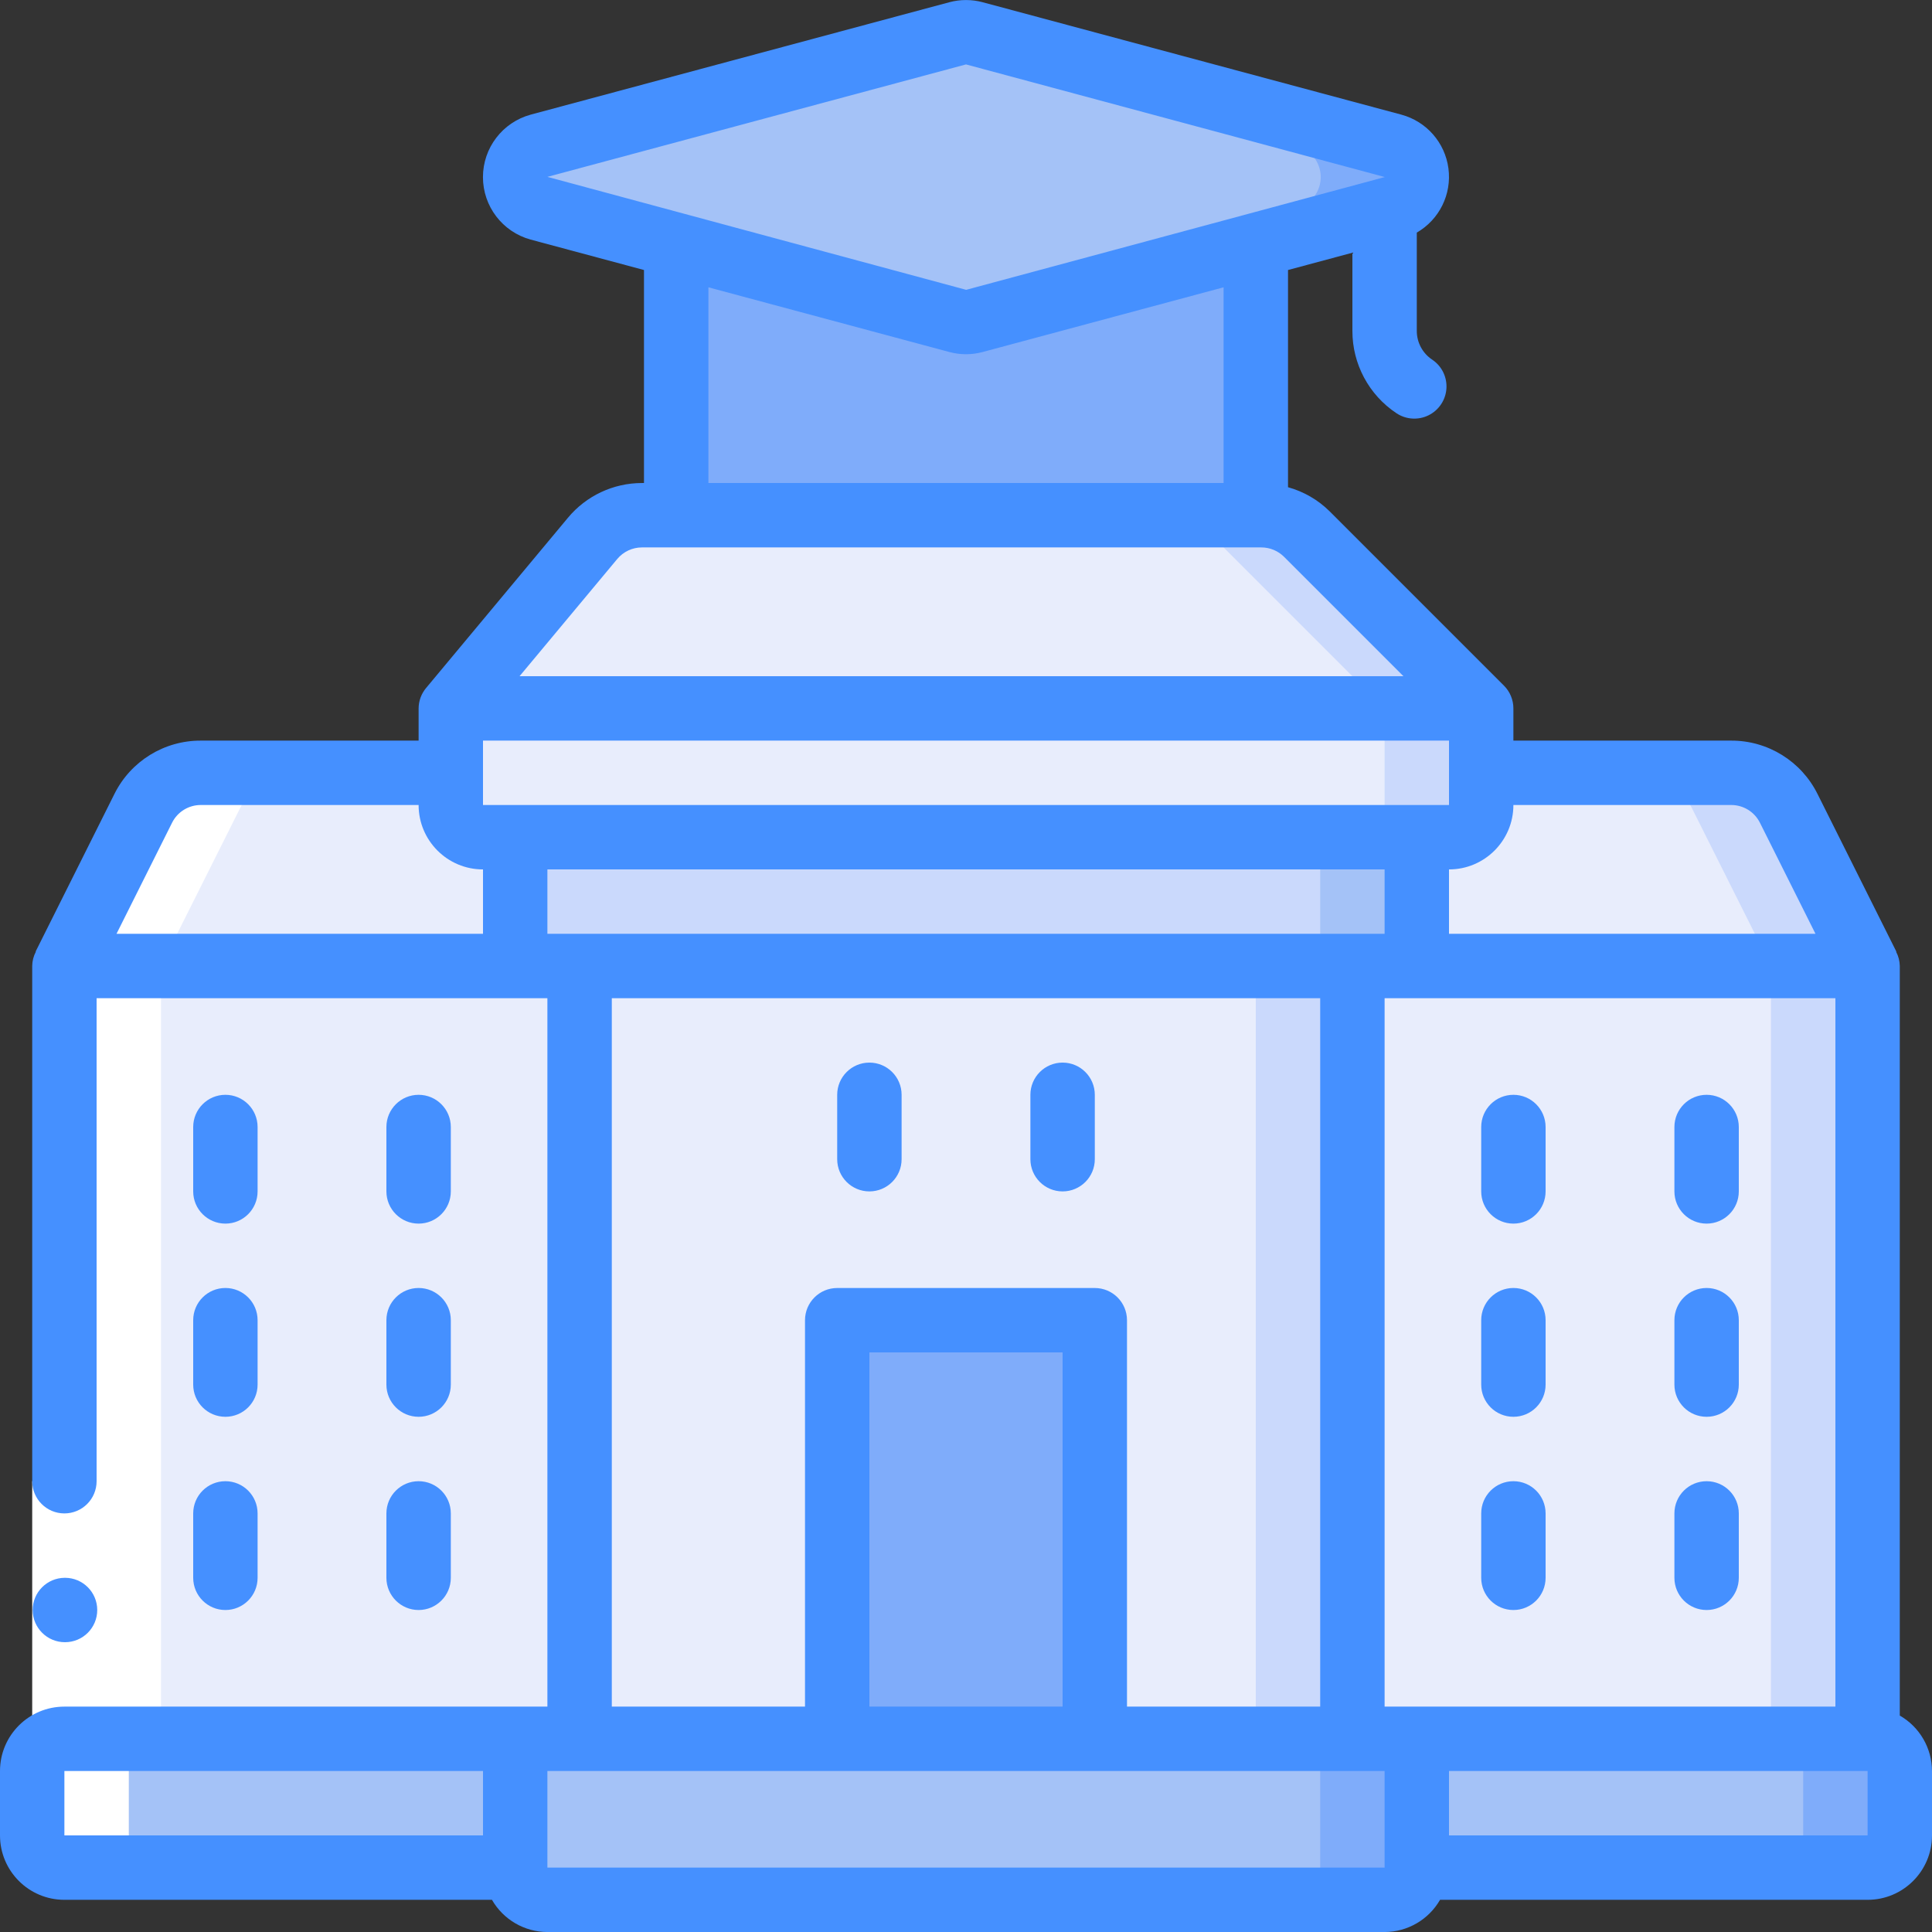 <svg width="79" height="79" viewBox="0 0 79 79" fill="none" xmlns="http://www.w3.org/2000/svg">
<rect x="0" y="0" width="79" height="79" fill="#333333" stroke="none"/>
<g clip-path="url(#clip0)">
<path d="M21.067 71.1H57.934V76.367C57.934 77.094 57.344 77.683 56.617 77.683H22.384C21.656 77.683 21.067 77.094 21.067 76.367V71.1Z" fill="#A4C2F7"/>
<path d="M53.983 71.1V76.367C53.983 77.094 53.394 77.683 52.666 77.683H56.617C57.344 77.683 57.933 77.094 57.933 76.367V71.1H53.983Z" fill="#7FACFA"/>
<path d="M21.067 76.367H2.634C1.906 76.367 1.317 75.777 1.317 75.05V72.417C1.317 71.69 1.906 71.1 2.634 71.1H21.067V76.367Z" fill="#A4C2F7"/>
<path d="M57.933 76.367H76.366C77.094 76.367 77.683 75.777 77.683 75.05V72.417C77.683 71.69 77.094 71.1 76.366 71.1H57.933V76.367Z" fill="#A4C2F7"/>
<path d="M76.367 71.1H72.416C73.144 71.1 73.733 71.69 73.733 72.417V75.05C73.733 75.777 73.144 76.367 72.416 76.367H76.367C77.094 76.367 77.683 75.777 77.683 75.05V72.417C77.683 71.69 77.094 71.1 76.367 71.1Z" fill="#7FACFA"/>
<path d="M23.7 39.5H55.3V71.1H23.7V39.5Z" fill="#E8EDFC"/>
<path d="M51.35 39.5H55.3V71.1H51.35V39.5Z" fill="#CAD9FC"/>
<path d="M60.566 28.967V32.917C60.566 33.644 59.977 34.233 59.25 34.233H19.75C19.023 34.233 18.433 33.644 18.433 32.917V28.967H60.566Z" fill="#E8EDFC"/>
<path d="M56.617 28.967V32.917C56.617 33.644 56.028 34.233 55.3 34.233H59.25C59.977 34.233 60.567 33.644 60.567 32.917V28.967H56.617Z" fill="#CAD9FC"/>
<path d="M60.566 28.967H18.433L24.226 22.015C24.726 21.411 25.47 21.063 26.254 21.067H51.574C52.275 21.067 52.948 21.347 53.443 21.844L60.566 28.967Z" fill="#E8EDFC"/>
<path d="M53.443 21.844C52.948 21.347 52.275 21.067 51.574 21.067H47.623C48.325 21.067 48.998 21.347 49.493 21.844L56.616 28.967H60.566L53.443 21.844Z" fill="#CAD9FC"/>
<path d="M21.067 34.233H57.934V39.5H21.067V34.233Z" fill="#CAD9FC"/>
<path d="M53.983 34.233H57.933V39.5H53.983V34.233Z" fill="#A4C2F7"/>
<path d="M55.3 39.5H76.367V71.1H55.3V39.5Z" fill="#E8EDFC"/>
<path d="M72.416 39.5H76.367V71.1H72.416V39.5Z" fill="#CAD9FC"/>
<path d="M76.366 39.5H57.933V34.233H59.25C59.977 34.233 60.566 33.644 60.566 32.917V31.6H70.784C71.783 31.601 72.696 32.167 73.141 33.062L76.366 39.5Z" fill="#E8EDFC"/>
<path d="M73.141 33.062C72.696 32.167 71.783 31.601 70.784 31.6H66.834C67.833 31.601 68.746 32.167 69.191 33.062L72.417 39.5H76.367L73.141 33.062Z" fill="#CAD9FC"/>
<path d="M2.633 39.5H23.7V71.1H2.633V39.5Z" fill="#E8EDFC"/>
<path d="M21.067 34.233V39.5H2.633L5.859 33.062C6.304 32.167 7.217 31.601 8.216 31.6H18.433V32.917C18.433 33.644 19.023 34.233 19.75 34.233H21.067Z" fill="#E8EDFC"/>
<path d="M34.233 53.983H44.767V71.1H34.233V53.983Z" fill="#7FACFA"/>
<path d="M56.959 8.519L51.35 10.033L39.829 13.127C39.613 13.18 39.387 13.18 39.171 13.127L27.65 10.033L22.041 8.519C21.455 8.372 21.044 7.845 21.044 7.241C21.044 6.638 21.455 6.111 22.041 5.964L39.171 1.356C39.387 1.303 39.613 1.303 39.829 1.356L56.959 5.964C57.545 6.111 57.956 6.638 57.956 7.241C57.956 7.845 57.545 8.372 56.959 8.519Z" fill="#A4C2F7"/>
<path d="M56.959 5.964L39.829 1.356C39.613 1.303 39.387 1.303 39.171 1.356L37.525 1.798L53.009 5.964C53.595 6.111 54.005 6.638 54.005 7.241C54.005 7.845 53.595 8.372 53.009 8.519L47.4 10.033L37.525 12.684L39.171 13.127C39.387 13.18 39.613 13.18 39.829 13.127L51.35 10.033L56.959 8.519C57.545 8.372 57.956 7.845 57.956 7.241C57.956 6.638 57.545 6.111 56.959 5.964Z" fill="#7FACFA"/>
<path d="M51.35 10.033V21.067H27.65V10.033L39.171 13.127C39.387 13.18 39.613 13.18 39.829 13.127L51.35 10.033Z" fill="#7FACFA"/>
<path d="M2.634 76.367H6.584C5.856 76.367 5.267 75.777 5.267 75.05V72.417C5.267 71.69 5.856 71.1 6.584 71.1V39.5L9.809 33.062C10.254 32.167 11.167 31.601 12.166 31.6H8.216C7.217 31.601 6.304 32.167 5.859 33.062L2.634 39.5V71.1C1.906 71.1 1.317 71.69 1.317 72.417V75.05C1.317 75.777 1.906 76.367 2.634 76.367Z" fill="white"/>
<path d="M1.317 60.567H3.95V71.1H1.317V60.567Z" fill="white"/>
<path d="M2.66 67.15C1.933 67.154 1.34 66.567 1.336 65.84C1.333 65.113 1.919 64.521 2.647 64.517H2.66C3.387 64.517 3.976 65.107 3.976 65.834C3.976 66.561 3.387 67.15 2.66 67.15Z" fill="#4590FF"/>
<path d="M77.683 70.15V39.501C77.68 39.297 77.628 39.097 77.532 38.917H77.545L74.322 32.472C73.658 31.129 72.288 30.28 70.789 30.284H61.883V28.968C61.883 28.618 61.745 28.283 61.498 28.037L54.369 20.908C53.895 20.439 53.309 20.1 52.667 19.922V11.041L55.3 10.334V13.523V13.532C55.298 14.884 55.974 16.147 57.1 16.896C57.491 17.157 57.992 17.19 58.414 16.981C58.836 16.773 59.114 16.355 59.145 15.886C59.175 15.416 58.953 14.966 58.561 14.705C58.169 14.444 57.933 14.004 57.933 13.532V13.523V9.511C58.855 8.979 59.366 7.944 59.227 6.889C59.089 5.833 58.329 4.965 57.301 4.688L40.177 0.09C39.733 -0.028 39.267 -0.028 38.823 0.09L21.699 4.688C20.547 5.003 19.748 6.049 19.748 7.242C19.748 8.436 20.547 9.482 21.699 9.797L26.333 11.041V19.751H26.25C25.08 19.751 23.97 20.272 23.222 21.173L17.429 28.125C17.229 28.36 17.119 28.659 17.117 28.968V30.284H8.211C6.713 30.279 5.343 31.126 4.678 32.467L1.455 38.912H1.468C1.371 39.093 1.319 39.295 1.317 39.501V60.567C1.317 61.295 1.906 61.884 2.633 61.884C3.361 61.884 3.95 61.295 3.95 60.567V40.817H22.383V69.784H2.633C1.179 69.784 0 70.963 0 72.417V75.051C0 76.505 1.179 77.684 2.633 77.684H20.116C20.583 78.496 21.447 78.998 22.383 79.001H56.617C57.553 78.998 58.417 78.496 58.884 77.684H76.367C77.821 77.684 79 76.505 79 75.051V72.417C78.997 71.481 78.495 70.617 77.683 70.15ZM19.75 75.051H2.633V72.417H19.75V75.051ZM61.883 32.917H70.789C71.288 32.916 71.745 33.198 71.966 33.646L74.236 38.184H59.25V35.551C60.704 35.551 61.883 34.372 61.883 32.917ZM22.383 7.232L39.5 2.634L56.635 7.242H56.618L39.507 11.851L22.383 7.232ZM50.033 11.748V19.751H28.967V11.748L38.823 14.395C39.267 14.514 39.733 14.514 40.177 14.395L50.033 11.748ZM25.239 22.858C25.489 22.558 25.86 22.384 26.25 22.384H51.575C51.925 22.384 52.26 22.523 52.507 22.77L57.388 27.651H21.244L25.239 22.858ZM19.75 38.184H4.764L7.034 33.646C7.255 33.198 7.712 32.916 8.211 32.917H17.117C17.117 34.372 18.296 35.551 19.75 35.551V38.184ZM19.75 32.917V30.284H59.25V32.917H19.75ZM44.767 52.667H34.233C33.506 52.667 32.917 53.257 32.917 53.984V69.784H25.017V40.817H53.983V69.784H46.083V53.984C46.083 53.257 45.494 52.667 44.767 52.667ZM43.45 55.301V69.784H35.55V55.301H43.45ZM22.383 38.184V35.551H56.617V38.184H22.383ZM22.383 76.367V72.417H56.617V76.367H22.383ZM57.933 69.784H56.617V40.817H75.05V69.784H57.933ZM76.367 75.051H59.25V72.417H76.367V75.051Z" fill="#4590FF"/>
<path d="M35.55 43.45C34.823 43.45 34.233 44.04 34.233 44.767V47.4C34.233 48.127 34.823 48.717 35.55 48.717C36.277 48.717 36.867 48.127 36.867 47.4V44.767C36.867 44.04 36.277 43.45 35.55 43.45Z" fill="#4590FF"/>
<path d="M17.117 50.034C17.844 50.034 18.434 49.444 18.434 48.717V46.084C18.434 45.357 17.844 44.767 17.117 44.767C16.39 44.767 15.8 45.357 15.8 46.084V48.717C15.8 49.444 16.39 50.034 17.117 50.034Z" fill="#4590FF"/>
<path d="M9.217 50.034C9.944 50.034 10.533 49.444 10.533 48.717V46.084C10.533 45.357 9.944 44.767 9.217 44.767C8.489 44.767 7.9 45.357 7.9 46.084V48.717C7.9 49.444 8.489 50.034 9.217 50.034Z" fill="#4590FF"/>
<path d="M15.8 56.617C15.8 57.344 16.39 57.933 17.117 57.933C17.844 57.933 18.434 57.344 18.434 56.617V53.983C18.434 53.256 17.844 52.666 17.117 52.666C16.39 52.666 15.8 53.256 15.8 53.983V56.617Z" fill="#4590FF"/>
<path d="M7.9 56.617C7.9 57.344 8.489 57.933 9.217 57.933C9.944 57.933 10.533 57.344 10.533 56.617V53.983C10.533 53.256 9.944 52.666 9.217 52.666C8.489 52.666 7.9 53.256 7.9 53.983V56.617Z" fill="#4590FF"/>
<path d="M15.8 64.517C15.8 65.244 16.39 65.834 17.117 65.834C17.844 65.834 18.434 65.244 18.434 64.517V61.884C18.434 61.156 17.844 60.567 17.117 60.567C16.39 60.567 15.8 61.156 15.8 61.884V64.517Z" fill="#4590FF"/>
<path d="M7.9 64.517C7.9 65.244 8.489 65.834 9.217 65.834C9.944 65.834 10.533 65.244 10.533 64.517V61.884C10.533 61.156 9.944 60.567 9.217 60.567C8.489 60.567 7.9 61.156 7.9 61.884V64.517Z" fill="#4590FF"/>
<path d="M69.784 44.767C69.056 44.767 68.467 45.357 68.467 46.084V48.717C68.467 49.444 69.056 50.034 69.784 50.034C70.511 50.034 71.1 49.444 71.1 48.717V46.084C71.1 45.357 70.511 44.767 69.784 44.767Z" fill="#4590FF"/>
<path d="M61.884 44.767C61.156 44.767 60.567 45.357 60.567 46.084V48.717C60.567 49.444 61.156 50.034 61.884 50.034C62.611 50.034 63.2 49.444 63.2 48.717V46.084C63.2 45.357 62.611 44.767 61.884 44.767Z" fill="#4590FF"/>
<path d="M69.784 52.666C69.056 52.666 68.467 53.256 68.467 53.983V56.617C68.467 57.344 69.056 57.933 69.784 57.933C70.511 57.933 71.1 57.344 71.1 56.617V53.983C71.1 53.256 70.511 52.666 69.784 52.666Z" fill="#4590FF"/>
<path d="M61.884 52.666C61.156 52.666 60.567 53.256 60.567 53.983V56.617C60.567 57.344 61.156 57.933 61.884 57.933C62.611 57.933 63.2 57.344 63.2 56.617V53.983C63.2 53.256 62.611 52.666 61.884 52.666Z" fill="#4590FF"/>
<path d="M69.784 60.567C69.056 60.567 68.467 61.156 68.467 61.884V64.517C68.467 65.244 69.056 65.834 69.784 65.834C70.511 65.834 71.1 65.244 71.1 64.517V61.884C71.1 61.156 70.511 60.567 69.784 60.567Z" fill="#4590FF"/>
<path d="M61.884 60.567C61.156 60.567 60.567 61.156 60.567 61.884V64.517C60.567 65.244 61.156 65.834 61.884 65.834C62.611 65.834 63.2 65.244 63.2 64.517V61.884C63.2 61.156 62.611 60.567 61.884 60.567Z" fill="#4590FF"/>
<path d="M43.45 43.45C42.723 43.45 42.133 44.04 42.133 44.767V47.4C42.133 48.127 42.723 48.717 43.45 48.717C44.177 48.717 44.767 48.127 44.767 47.4V44.767C44.767 44.04 44.177 43.45 43.45 43.45Z" fill="#4590FF"/>
</g>
<defs>
<clipPath id="clip0">
<rect width="79" height="79" fill="white"/>
</clipPath>
</defs>
</svg>
